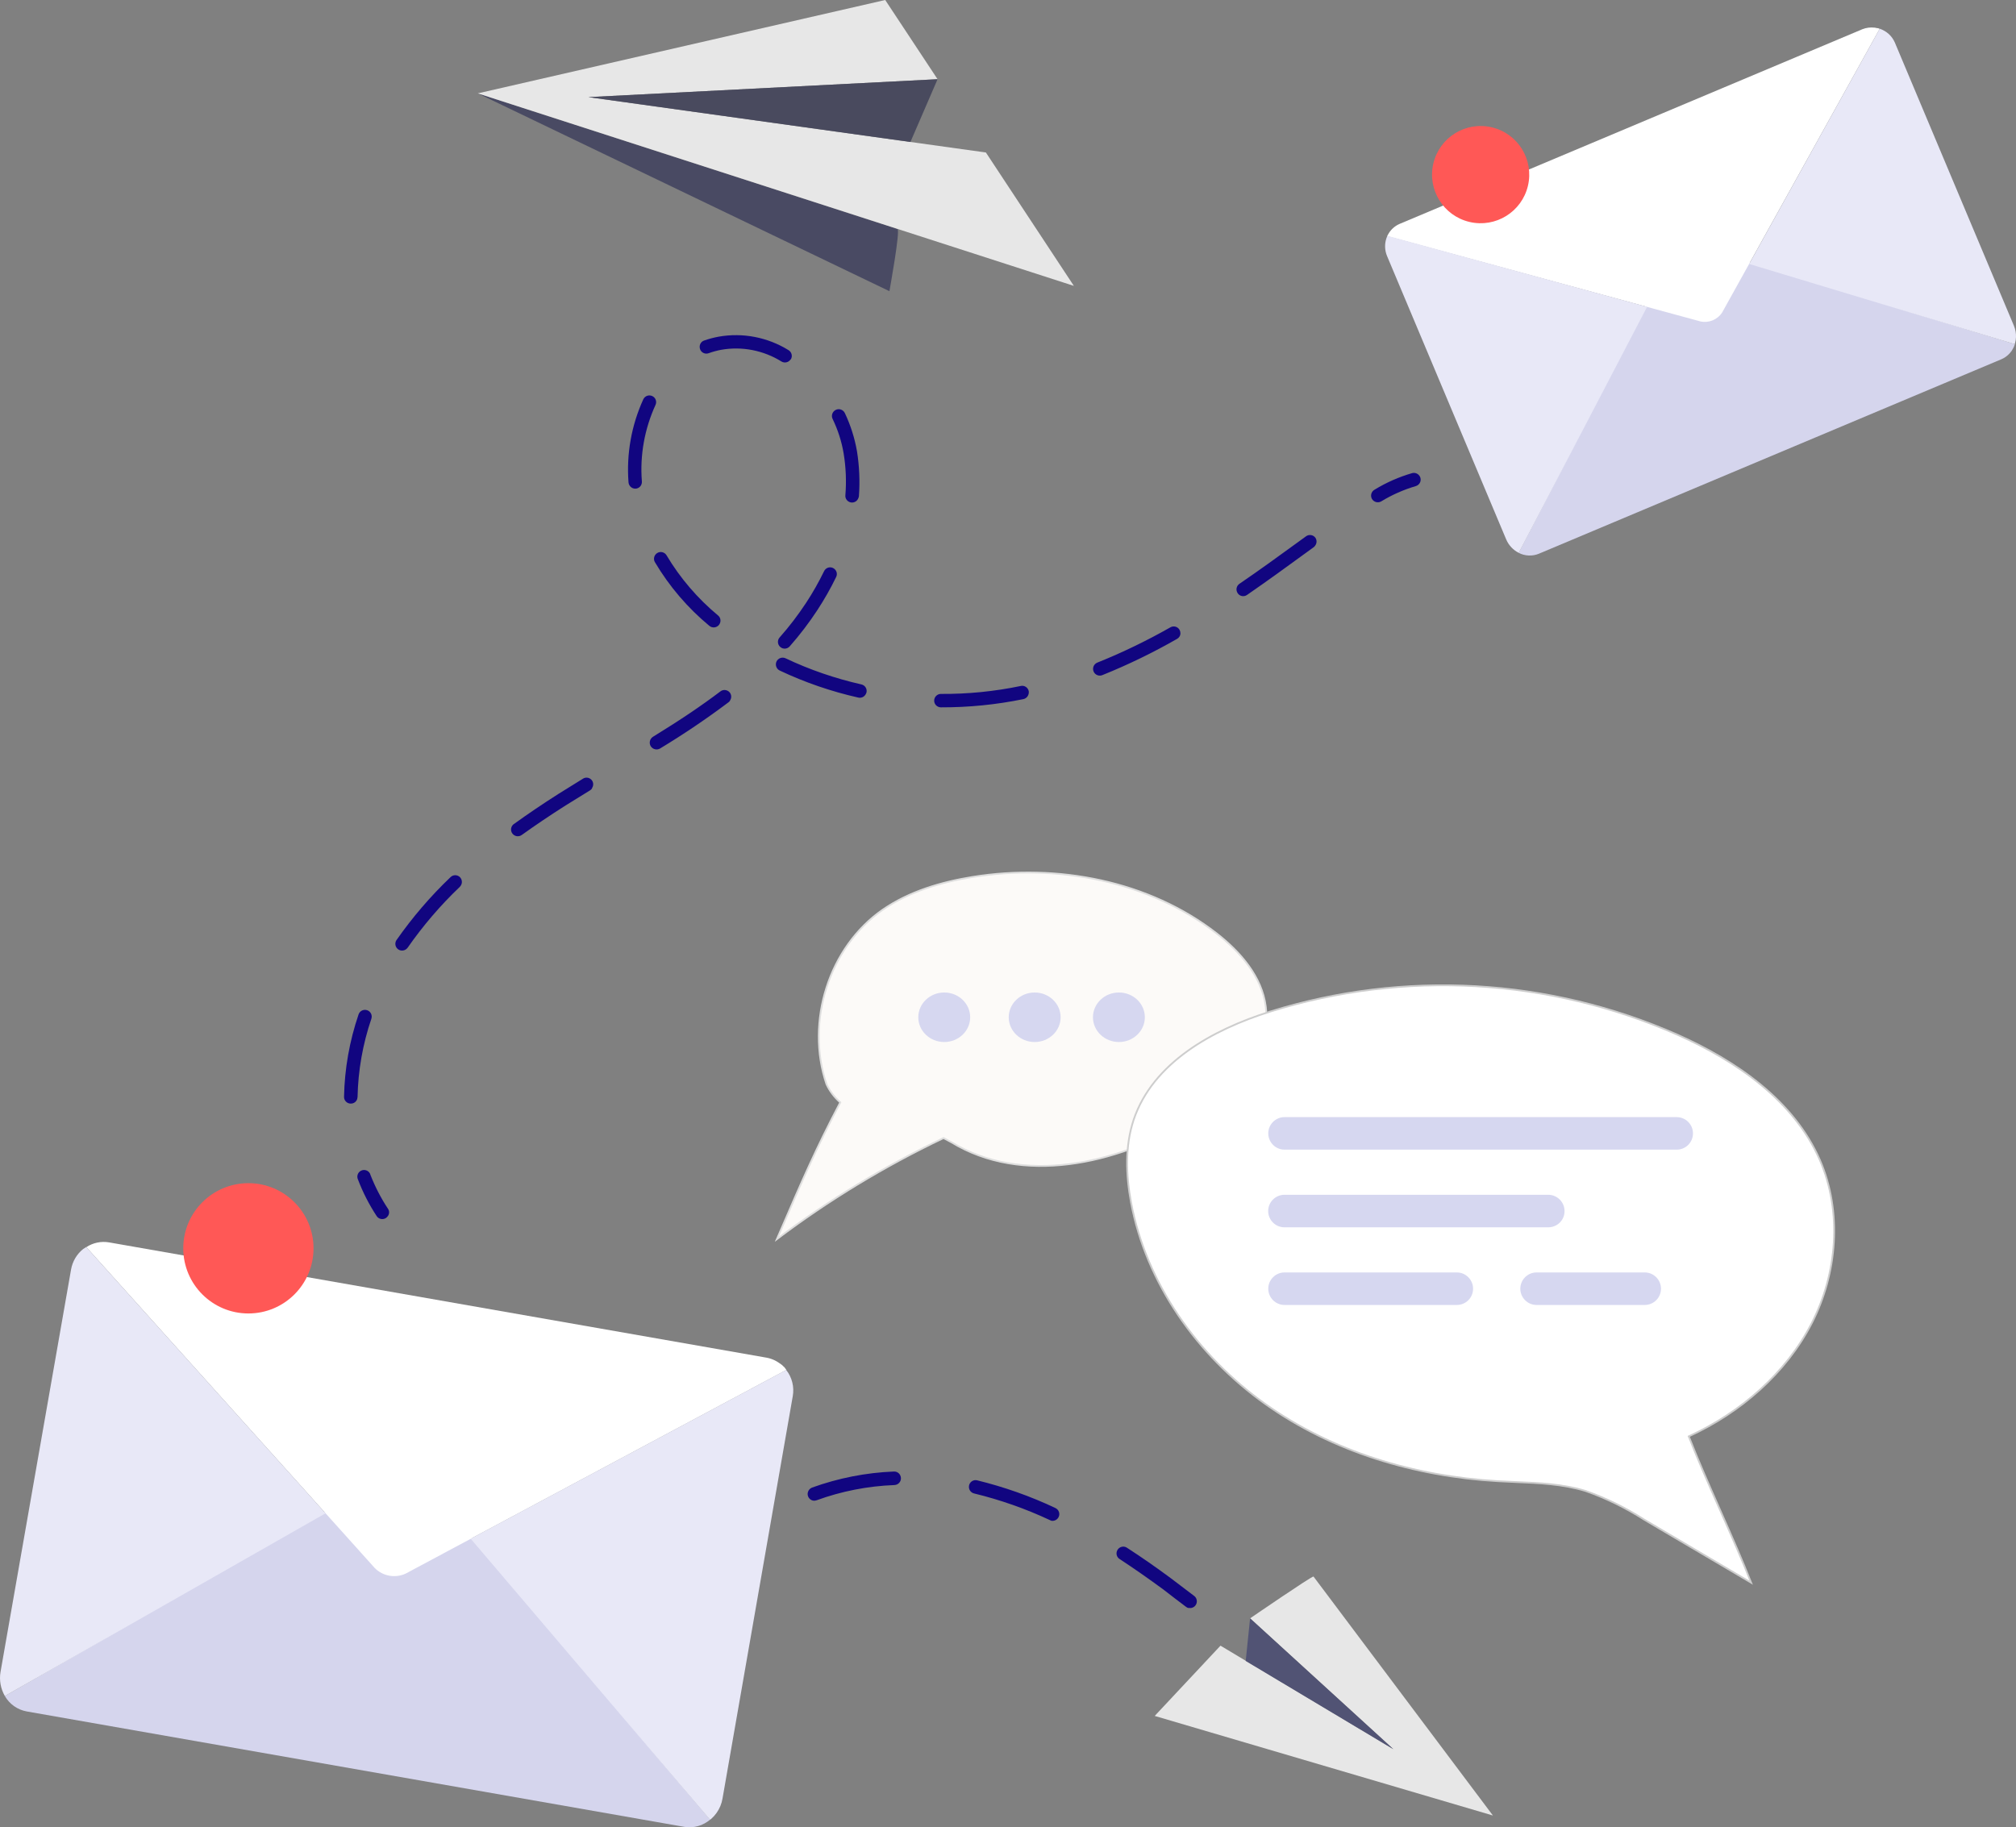 <svg width="1145" height="1038" viewBox="0 0 1145 1038" fill="none" xmlns="http://www.w3.org/2000/svg">
<rect x="0" y="0" width="1145" height="1038" fill="#808080" stroke="none"/>
<g clip-path="url(#clip0_38_3)">
<path d="M407.09 892.628C406.572 892.524 406.105 892.317 405.638 892.005C403.925 890.812 403.51 888.424 404.756 886.711C404.756 886.711 404.756 886.712 404.756 886.66C409.27 880.328 414.458 874.515 420.269 869.325C421.722 867.82 424.161 867.716 425.665 869.221C427.17 870.674 427.274 873.114 425.769 874.619C425.665 874.774 425.51 874.878 425.354 874.982C419.958 879.809 415.133 885.258 410.93 891.123C410.1 892.369 408.595 892.94 407.09 892.628Z" fill="#110580"/>
<path d="M675.181 913.492C674.61 913.388 674.091 913.129 673.676 912.817C669.266 909.496 664.907 906.174 660.653 902.852C652.092 896.573 644.049 890.967 636.163 885.777C634.295 884.791 633.569 882.456 634.606 880.587C635.592 878.719 637.927 877.992 639.795 879.03C640.002 879.134 640.158 879.238 640.366 879.394C648.46 884.636 656.606 890.293 665.27 896.728C669.681 900.05 674.039 903.371 678.397 906.693C680.006 908.042 680.213 910.482 678.864 912.091C677.93 913.181 676.478 913.7 675.077 913.336L675.181 913.492ZM461.673 852.406C459.598 851.887 458.301 849.811 458.82 847.735C459.131 846.489 460.013 845.503 461.155 845.036C476.097 839.638 491.819 836.524 507.695 835.901C509.823 835.798 511.587 837.458 511.691 839.586C511.794 841.714 510.134 843.479 508.007 843.583C492.908 844.154 477.965 847.06 463.749 852.25C463.126 852.458 462.4 852.561 461.777 852.406H461.673ZM596.886 863.72C596.627 863.668 596.367 863.564 596.108 863.408C582.358 856.973 567.986 851.939 553.251 848.357C551.227 847.89 549.93 845.866 550.397 843.79V843.738C550.864 841.714 552.887 840.417 554.911 840.884C570.217 844.621 585.108 849.863 599.376 856.61C601.296 857.492 602.178 859.723 601.296 861.644C600.57 863.305 598.702 864.239 596.938 863.824L596.886 863.72Z" fill="#110580"/>
<path d="M962.416 139.715C957.539 138.054 952.143 140.338 949.912 144.957L862.538 314.047C866.066 315.863 870.268 316.071 873.952 314.566L1136.7 204.071C1140.38 202.514 1143.18 199.348 1144.33 195.507L962.416 139.715Z" fill="#D5D5ED"/>
<path d="M1067.8 16.349C1067.48 16.193 1067.12 16.089 1066.76 15.985C1067.12 16.089 1067.43 16.193 1067.8 16.349Z" fill="white"/>
<path d="M965.789 182.584C970.562 183.622 975.491 181.598 978.138 177.446L1067.59 16.349C1067.28 16.349 1066.96 16.037 1066.6 15.985H1066.39H1066.13C1065.3 15.778 1064.42 15.622 1063.54 15.57L1064.73 15.726C1062.35 15.414 1059.96 15.726 1057.73 16.608L794.983 127.155C791.818 128.504 789.276 130.996 787.875 134.162L965.789 182.584Z" fill="white"/>
<path d="M935.488 174.28L788.031 133.954C787.823 134.421 787.564 134.836 787.408 135.355C786.318 138.677 786.422 142.258 787.823 145.528L855.429 306.366C856.83 309.687 859.373 312.438 862.589 314.047L935.488 174.28Z" fill="#E8E8F7"/>
<path d="M1143.29 197.895L1143.03 198.362L1143.29 197.895Z" fill="#E8E8F7"/>
<path d="M1143.03 198.362C1142.61 199.14 1142.09 199.867 1141.52 200.542C1142.04 199.867 1142.56 199.14 1143.03 198.362Z" fill="#E8E8F7"/>
<path d="M1067.59 16.349L993.444 149.939L1144.33 195.507C1144.07 196.338 1143.7 197.168 1143.29 197.947C1145.36 193.95 1145.57 189.227 1143.81 185.023L1076.2 24.185C1074.59 20.449 1071.48 17.594 1067.59 16.349Z" fill="#E8E8F7"/>
<path d="M1069.2 16.816C1068.73 16.608 1068.21 16.504 1067.74 16.297C1068.26 16.66 1068.73 16.66 1069.2 16.816Z" fill="#E8E8F7"/>
<path d="M239.917 840.417C235.61 835.019 227.983 833.67 222.12 837.303L2.75 963.42C5.396 968.039 9.962 971.257 15.202 972.191L388.619 1037.74C393.86 1038.62 399.256 1037.12 403.303 1033.64L239.917 840.417Z" fill="#D5D5ED"/>
<path d="M446.523 778.189C446.212 777.825 446.004 777.41 445.641 777.047C446.004 777.41 446.264 777.825 446.523 778.189Z" fill="white"/>
<path d="M212.884 890.76C217.502 895.379 224.507 896.624 230.422 893.874L446.627 778.189C446.315 777.825 446.108 777.41 445.797 777.047L445.589 776.735C445.485 776.683 445.381 776.58 445.33 776.528C444.499 775.697 443.669 774.919 442.683 774.244C443.099 774.556 443.462 774.919 443.877 775.282C441.438 773.206 438.533 771.805 435.42 771.234L61.951 705.736C57.437 704.958 52.819 705.944 49.031 708.435L212.884 890.76Z" fill="white"/>
<path d="M184.918 859.62L48.98 708.383C48.409 708.695 47.838 709.11 47.267 709.473C43.635 712.379 41.197 716.48 40.367 721.099L0.311 949.666C-0.519 954.389 0.363 959.268 2.75 963.42L184.918 859.62Z" fill="#E8E8F7"/>
<path d="M400.345 1035.66L399.723 1035.98L400.345 1035.66Z" fill="#E8E8F7"/>
<path d="M399.723 1035.98C398.633 1036.49 397.544 1036.96 396.402 1037.33C397.544 1036.96 398.685 1036.55 399.723 1035.98Z" fill="#E8E8F7"/>
<path d="M446.523 778.189L267.312 874.048L403.303 1033.74C402.369 1034.47 401.383 1035.15 400.397 1035.72C405.69 1032.76 409.373 1027.62 410.359 1021.65L450.259 793.084C451.193 787.842 449.844 782.392 446.523 778.189Z" fill="#E8E8F7"/>
<path d="M447.768 779.797C447.405 779.227 446.99 778.656 446.523 778.189C446.99 778.656 447.405 779.227 447.768 779.797Z" fill="#E8E8F7"/>
<path d="M220.304 690.789C219.993 691.204 219.63 691.567 219.215 691.879C217.45 693.021 215.064 692.554 213.922 690.789C209.668 684.302 206.088 677.347 203.338 670.081C202.404 668.161 203.234 665.877 205.102 664.995C207.022 664.061 209.304 664.891 210.187 666.759C210.29 666.967 210.342 667.175 210.394 667.382C213.04 674.129 216.361 680.617 220.356 686.637C221.238 687.883 221.186 689.543 220.304 690.789Z" fill="#110580"/>
<path d="M746.989 309.895C746.73 310.31 746.419 310.621 746.055 310.881L741.49 314.203C730.905 321.936 719.957 329.876 708.231 337.973C706.519 339.167 704.184 338.751 702.991 337.039C702.991 337.039 702.939 336.987 702.939 336.935C701.746 335.17 702.213 332.835 703.925 331.641C715.651 323.648 726.599 315.656 737.183 307.975L741.749 304.653C743.461 303.407 745.848 303.771 747.093 305.483C748.027 306.885 747.923 308.597 746.989 309.895ZM669.836 361.691C669.525 362.21 669.058 362.625 668.487 362.937C654.893 370.722 640.781 377.572 626.253 383.437C624.333 384.319 622.05 383.489 621.168 381.569C620.286 379.649 621.116 377.365 623.036 376.483C623.14 376.431 623.295 376.379 623.399 376.327C637.616 370.618 651.417 363.923 664.752 356.345C666.568 355.307 668.902 355.93 669.94 357.799C670.615 359.044 670.615 360.549 669.836 361.691ZM583.655 395.478C583.084 396.36 582.202 396.931 581.217 397.139C565.755 400.305 550.034 401.862 534.313 401.81C532.237 401.758 530.525 400.045 530.577 397.969C530.577 395.893 532.289 394.181 534.364 394.181C534.364 394.181 534.364 394.181 534.416 394.181C549.619 394.284 564.821 392.779 579.764 389.665C581.787 389.198 583.811 390.496 584.278 392.572C584.433 393.558 584.226 394.596 583.655 395.478ZM491.507 394.648C490.625 395.997 489.017 396.62 487.46 396.257C472.05 392.779 457.107 387.641 442.839 380.894C440.919 379.96 440.141 377.676 441.023 375.756C441.957 373.836 444.24 373.057 446.16 373.94C459.909 380.479 474.385 385.409 489.224 388.783C491.3 389.25 492.597 391.274 492.13 393.35C491.974 393.869 491.767 394.284 491.507 394.648ZM464.216 346.588C459.494 353.802 454.254 360.653 448.546 367.141C447.146 368.75 444.707 368.905 443.15 367.504C441.542 366.103 441.386 363.663 442.787 362.106C448.287 355.93 453.268 349.339 457.834 342.436C461.621 336.675 464.994 330.707 468.003 324.531C468.885 322.61 471.116 321.728 473.036 322.61C474.956 323.493 475.838 325.724 474.956 327.645C474.904 327.697 474.904 327.8 474.852 327.852C471.739 334.288 468.159 340.568 464.216 346.588ZM414.614 398.021C414.406 398.384 414.095 398.696 413.732 398.955C401.227 408.349 388.308 417.068 374.921 425.165C373.106 426.255 370.719 425.684 369.577 423.867C368.488 422.051 369.058 419.663 370.874 418.522C386.648 408.816 398.425 400.876 409.114 392.779C410.722 391.482 413.109 391.741 414.458 393.35C415.496 394.648 415.599 396.516 414.614 397.917V398.021ZM487.149 283.685C486.059 285.45 483.673 286.021 481.909 284.879C480.663 284.101 479.989 282.699 480.144 281.298C480.767 273.409 480.456 265.468 479.159 257.632C478.017 250.781 475.89 244.19 472.881 237.962C471.947 236.041 472.777 233.758 474.697 232.823C476.616 231.889 478.899 232.72 479.833 234.64C483.102 241.543 485.437 248.861 486.734 256.386C488.083 264.794 488.446 273.409 487.823 281.921C487.72 282.544 487.512 283.166 487.149 283.685ZM408.543 354.685C408.439 354.788 408.387 354.944 408.284 355.048C406.935 356.657 404.496 356.864 402.888 355.515C390.591 345.343 380.11 333.094 371.964 319.341C370.874 317.524 371.549 315.137 373.365 314.099C375.181 313.009 377.568 313.684 378.605 315.5C386.336 328.475 396.246 339.997 407.869 349.65C409.373 350.896 409.633 353.076 408.543 354.685ZM336.267 447.845C335.956 448.312 335.541 448.727 335.074 448.987C330.456 451.841 325.838 454.696 321.22 457.55C312.244 463.259 304.15 468.709 296.471 474.21C294.811 475.508 292.424 475.248 291.075 473.588C289.778 471.927 290.038 469.539 291.698 468.19C291.75 468.138 291.853 468.086 291.957 468.034C299.792 462.377 307.99 456.824 317.122 451.011C321.739 448.105 326.409 445.198 331.079 442.344C332.843 441.202 335.178 441.721 336.319 443.486C337.149 444.783 337.097 446.444 336.215 447.689L336.267 447.845ZM202.456 625.187C201.729 626.329 200.484 626.952 199.135 626.9C197.008 626.848 195.347 625.136 195.399 623.008C195.71 607.074 198.512 591.349 203.649 576.246C204.323 574.222 206.503 573.184 208.526 573.858C210.55 574.533 211.587 576.713 210.913 578.737C206.036 593.061 203.389 608.008 203.078 623.163C203.026 623.89 202.819 624.616 202.456 625.187ZM261.708 503.067C261.553 503.326 261.397 503.534 261.189 503.741C250.138 514.277 240.228 525.851 231.511 538.359C230.266 540.071 227.879 540.487 226.167 539.293C224.507 538.099 224.04 535.867 225.129 534.103C234.157 521.18 244.431 509.191 255.845 498.292C257.35 496.787 259.737 496.787 261.241 498.292C262.487 499.589 262.694 501.562 261.708 503.067ZM449.013 204.175C447.872 205.887 445.641 206.406 443.877 205.368C433.604 198.985 421.359 196.597 409.477 198.725C407.09 199.192 404.755 199.815 402.472 200.645C400.501 201.372 398.27 200.334 397.595 198.31C396.921 196.286 397.907 194.106 399.93 193.431C402.576 192.497 405.326 191.771 408.128 191.252C421.826 188.812 435.99 191.563 447.82 198.881C449.636 199.971 450.259 202.306 449.169 204.123L449.013 204.175ZM363.974 275.848C362.832 277.613 360.446 278.132 358.681 276.938C357.696 276.264 357.073 275.226 356.969 274.032C355.724 257.839 358.63 241.595 365.375 226.803C366.309 224.883 368.54 224.104 370.459 224.987C372.379 225.869 373.209 228.152 372.275 230.073C366.101 243.619 363.403 258.462 364.544 273.305C364.648 274.188 364.441 275.07 363.974 275.848Z" fill="#110580"/>
<path d="M806.242 274.551C805.724 275.33 804.945 275.9 804.011 276.16C797.163 278.184 790.573 281.09 784.451 284.827C782.635 285.865 780.3 285.242 779.21 283.426C778.173 281.609 778.795 279.274 780.663 278.184C787.356 274.084 794.568 270.918 802.092 268.738C804.115 268.219 806.191 269.465 806.761 271.489C807.021 272.527 806.865 273.669 806.242 274.551Z" fill="#110580"/>
<path d="M141.076 746.114C161.507 746.114 178.07 729.547 178.07 709.11C178.07 688.673 161.507 672.105 141.076 672.105C120.644 672.105 104.082 688.673 104.082 709.11C104.082 729.547 120.644 746.114 141.076 746.114Z" fill="#FF5856"/>
<path d="M867.803 105.543C871.306 90.703 862.119 75.832 847.283 72.328C832.447 68.823 817.58 78.013 814.077 92.853C810.574 107.694 819.761 122.565 834.597 126.069C849.433 129.573 864.3 120.384 867.803 105.543Z" fill="#FF5856"/>
<path d="M477.059 626.562L477.241 626.215L476.948 625.955C473.789 623.151 471.188 619.686 469.402 615.866C457.397 580.472 470.768 537.855 501.494 516.661C516.455 506.391 534.378 501.063 552.344 498.163C600.537 490.396 652.535 500.343 690.958 530.19C704.568 540.801 716.737 554.864 718.891 571.793C720.659 585.637 715.591 598.43 707.011 609.578C698.43 620.729 686.358 630.201 674.2 637.368L674.199 637.369C633.636 661.465 580.464 673.3 540.332 648.842L540.319 648.834L540.306 648.827L536.104 646.596L535.881 646.478L535.654 646.586C502.364 662.47 470.731 681.667 441.248 703.882C442.174 701.737 443.08 699.635 443.97 697.57C454.913 672.178 463.429 652.419 477.059 626.562Z" fill="#FCFAF8" stroke="#DEDEDE"/>
<path d="M536.284 591.92C544.422 591.92 551.02 585.622 551.02 577.855C551.02 570.087 544.422 563.79 536.284 563.79C528.146 563.79 521.549 570.087 521.549 577.855C521.549 585.622 528.146 591.92 536.284 591.92Z" fill="#D6D7F0"/>
<path d="M587.65 591.92C595.789 591.92 602.386 585.622 602.386 577.855C602.386 570.087 595.789 563.79 587.65 563.79C579.512 563.79 572.915 570.087 572.915 577.855C572.915 585.622 579.512 591.92 587.65 591.92Z" fill="#D6D7F0"/>
<path d="M635.489 591.92C643.627 591.92 650.224 585.622 650.224 577.855C650.224 570.087 643.627 563.79 635.489 563.79C627.35 563.79 620.753 570.087 620.753 577.855C620.753 585.622 627.35 591.92 635.489 591.92Z" fill="#D6D7F0"/>
<path d="M959.561 815.725L959.133 815.922L959.305 816.361C964.393 829.399 970.805 843.901 977.211 858.389L977.213 858.395C983.402 872.391 989.585 886.376 994.576 899.038L933.786 863.195C933.784 863.193 933.781 863.192 933.779 863.19C923.372 856.529 912.236 851.064 900.58 846.952L900.57 846.948L900.56 846.945C887.695 843.001 874.125 842.427 860.75 841.861C857.326 841.716 853.914 841.571 850.53 841.371L850.529 841.371C803.596 838.624 756.736 824.738 718.432 797.4C680.126 770.06 651 729.113 642.362 682.964C639.464 667.386 638.906 651.08 643.85 636.14C654.716 603.687 688.642 584.914 721.508 574.595C797.56 550.913 879.673 555.577 952.564 587.706C986.299 602.686 1018.9 625.247 1033.61 658.966C1046.36 688.342 1043.53 723.321 1028.96 751.699C1014.33 780.077 988.688 802.322 959.561 815.725Z" fill="white" stroke="#CDCDCD"/>
<path d="M952.299 653.058H729.556C724.471 653.058 720.321 648.906 720.321 643.82C720.321 638.733 724.471 634.581 729.556 634.581H952.299C957.383 634.581 961.534 638.733 961.534 643.82C961.534 648.958 957.383 653.058 952.299 653.058Z" fill="#D6D7F0"/>
<path d="M879.349 697.173H729.504C724.42 697.173 720.269 693.021 720.269 687.935C720.269 682.848 724.42 678.696 729.504 678.696H879.349C884.433 678.696 888.584 682.848 888.584 687.935C888.636 693.073 884.485 697.173 879.349 697.173Z" fill="#D6D7F0"/>
<path d="M827.411 741.288H729.556C724.471 741.288 720.321 737.136 720.321 732.05C720.321 726.963 724.471 722.811 729.556 722.811H827.411C832.496 722.811 836.647 726.963 836.647 732.05C836.647 737.188 832.496 741.288 827.411 741.288Z" fill="#D6D7F0"/>
<path d="M872.707 722.811H934.139C939.224 722.811 943.375 726.963 943.375 732.05C943.375 737.136 939.224 741.288 934.139 741.288H872.707C867.623 741.288 863.472 737.136 863.472 732.05C863.472 726.963 867.623 722.811 872.707 722.811Z" fill="#D6D7F0"/>
<path d="M505.153 165.405C505.153 165.405 511.483 130.632 509.719 130.061L271.359 53.042L505.153 165.405Z" fill="#494A63"/>
<path d="M559.944 86.621L334.192 55.17L532.497 44.997L502.766 0L271.359 53.042L609.909 162.395L559.944 86.621Z" fill="#E7E7E7"/>
<path d="M517.087 80.653L532.497 44.997L334.192 55.17L517.087 80.653Z" fill="#494A5E"/>
<path d="M746.004 895.535C744.862 895.379 709.995 919.305 709.995 919.305L791.351 993.574L693.185 934.823L655.827 974.734L847.906 1031.3L746.004 895.535Z" fill="#E7E7E7"/>
<path d="M707.505 943.49L709.995 919.305L791.351 993.626L707.505 943.49Z" fill="#515374"/>
</g>
<defs>
<clipPath id="clip0_38_3">
<rect width="1145" height="1038" fill="white"/>
</clipPath>
</defs>
</svg>
